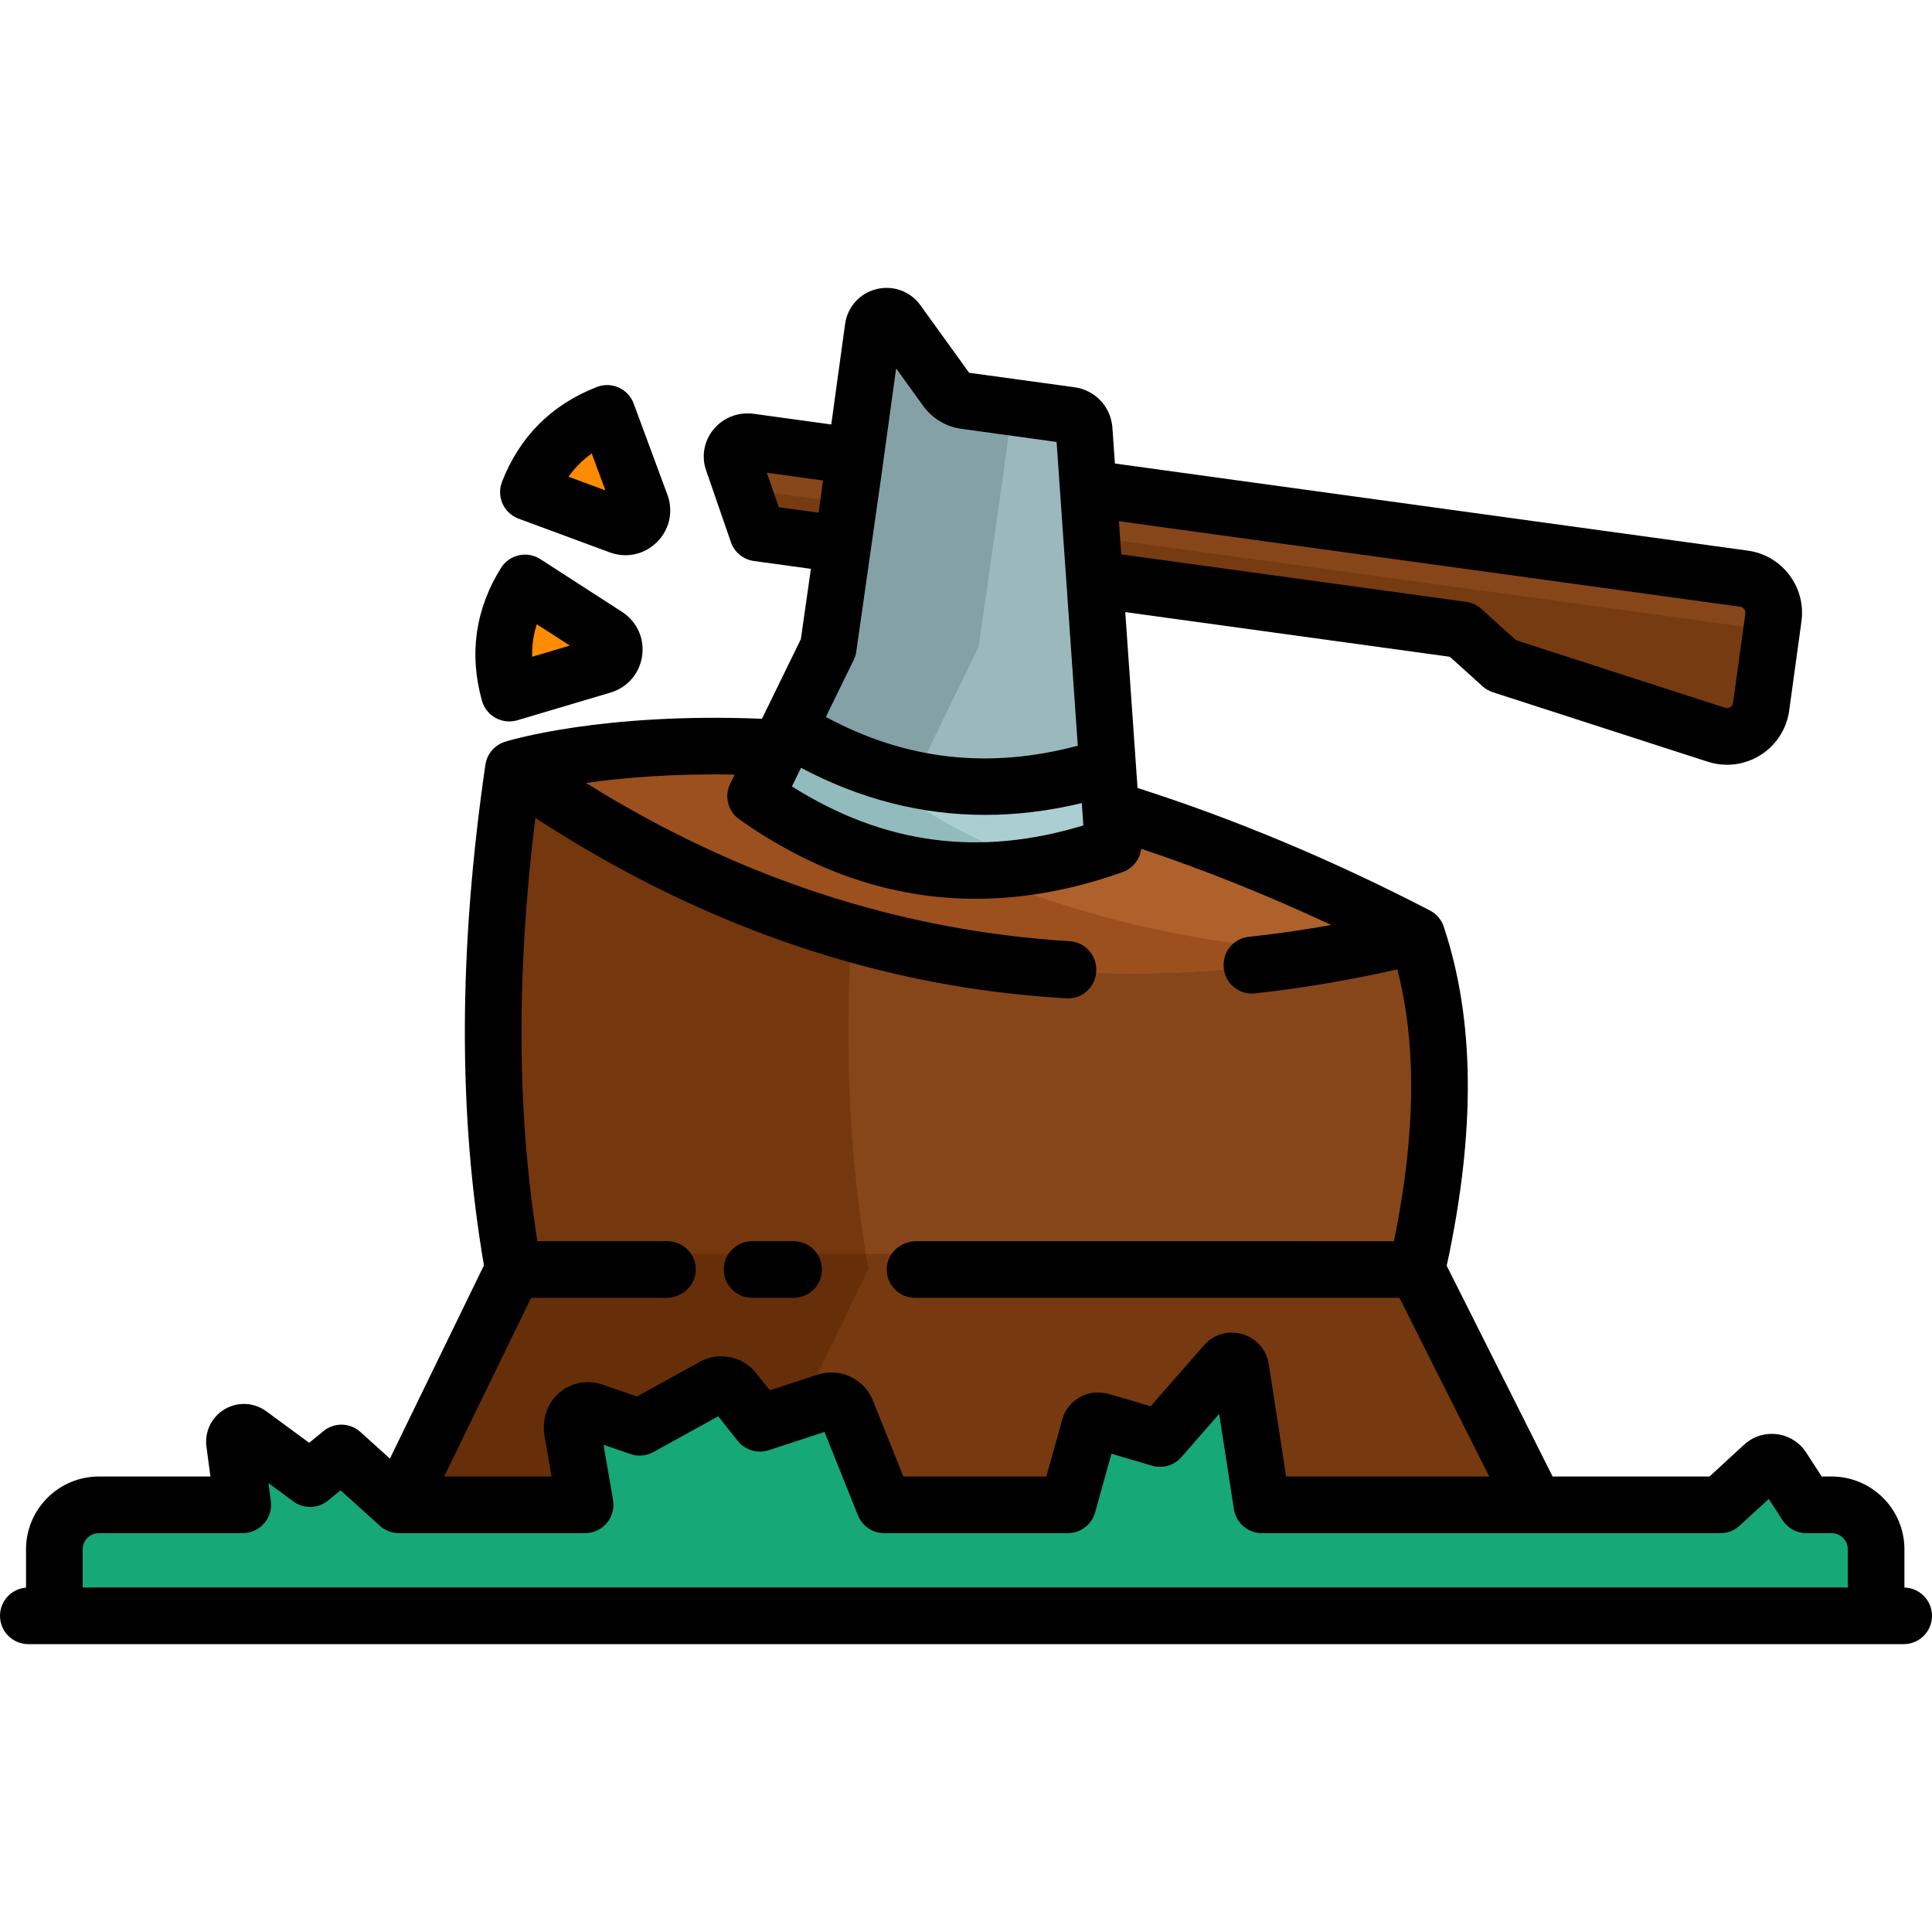 <?xml version="1.0" encoding="iso-8859-1"?>
<!-- Generator: Adobe Illustrator 19.0.0, SVG Export Plug-In . SVG Version: 6.00 Build 0)  -->
<svg version="1.1" id="Capa_1" xmlns="http://www.w3.org/2000/svg" xmlns:xlink="http://www.w3.org/1999/xlink" x="0px" y="0px"
	 viewBox="0 0 512 512" style="enable-background:new 0 0 512 512;" xml:space="preserve">
<path style="fill:#87461A;" d="M376.017,336.367c7.22-32.21,7.889-58.867,2.042-81.482l-1.944-7.525l-7.578,1.721
	c-23.367,5.308-46.588,7.998-69.02,7.998c-15.876,0-31.629-1.352-46.822-4.018c-36.791-6.458-72.605-20.931-106.448-43.017
	l-10.744-7.012l-1.575,12.733c-5.476,44.263-4.951,83.714,1.605,120.593l-30.623,62.937h50.756h78.328h49.38h50.614h73.658
	L376.017,336.367z"/>
<path style="fill:#75370D;" d="M225.652,246.818c-27.303-7.826-53.912-20.137-79.402-36.773l-10.744-7.012l-1.575,12.733
	c-5.476,44.263-4.951,83.714,1.605,120.593l-30.623,62.937h50.756h43.862l30.623-62.937
	C225.168,308.327,223.679,278.804,225.652,246.818z"/>
<path style="fill:#773910;" d="M134.851,332.266c0.225,1.365,0.441,2.734,0.682,4.092l-30.623,62.937h50.756h78.328h49.38h50.614
	h73.658l-31.628-62.929c0.31-1.382,0.591-2.74,0.877-4.102H134.851V332.266z"/>
<path style="fill:#662F0A;" d="M229.458,332.266h-94.607c0.225,1.365,0.441,2.734,0.682,4.092l-30.623,62.937h50.756h43.862
	l30.623-62.937C229.909,334.998,229.683,333.632,229.458,332.266z"/>
<path style="fill:#AF612C;" d="M300.225,257.959c-52.49,0-102.601-14.649-148.944-43.543c-0.149-0.093-0.296-0.192-0.438-0.295
	l-15.338-11.09l18.662-3.47c10.944-1.562,22.796-2.353,35.229-2.353c4.757,0,9.641,0.119,14.519,0.354l93.311,17.254
	c19.431,6.095,39.263,13.85,58.955,23.056l19.934,9.488l-21.899,5.641C336.027,256.291,317.862,257.959,300.225,257.959z"/>
<path style="fill:#9B501E;" d="M215.305,208.917c-0.149-0.093-0.296-0.191-0.438-0.294l-15.338-11.09l0.58-0.107
	c-3.602-0.129-7.194-0.216-10.712-0.216c-12.434,0-24.286,0.791-35.229,2.353l-18.662,3.47l15.338,11.09
	c0.143,0.103,0.289,0.202,0.438,0.295c46.342,28.894,96.454,43.543,148.944,43.543c17.637,0,35.802-1.668,53.991-4.958l2.532-0.651
	C306.983,251.018,259.434,236.432,215.305,208.917z"/>
<g>
	<path style="fill:#773B12;" d="M457.688,195.663c-0.999,0-1.991-0.156-2.953-0.464l-57.054-18.444l-10.374-9.352l-97.706-13.447
		l-1.751-25.102l174.394,24.005c2.551,0.354,4.803,1.673,6.353,3.715c1.555,2.048,2.218,4.578,1.868,7.125l-3.256,23.651
		c-0.389,2.828-1.999,5.32-4.417,6.837C461.238,195.157,459.48,195.663,457.688,195.663z"/>
	<path style="fill:#773B12;" d="M199.993,140.456l-7.47-21.627c-0.514-1.488,0.723-2.995,2.282-2.78l32.322,4.448l-3.359,24.398
		l-22.068-3.036C200.912,141.749,200.252,141.207,199.993,140.456z"/>
</g>
<g>
	<path style="fill:#87461A;" d="M462.246,166.07c2.551,0.354,4.803,1.673,6.353,3.715c0.324,0.427,0.6,0.879,0.846,1.344
		l1.023-7.431c0.35-2.548-0.313-5.077-1.868-7.125c-1.55-2.042-3.802-3.361-6.353-3.715l-174.394-24.005l0.931,13.34L462.246,166.07
		z"/>
	<path style="fill:#87461A;" d="M196.193,129.451l29.15,4.011l1.785-12.967l-32.322-4.448c-1.56-0.214-2.797,1.292-2.282,2.78
		L196.193,129.451z"/>
</g>
<path style="fill:#9BB8BC;" d="M258.49,231.234c-18.24,0-36.037-5.402-52.896-16.058l-3.349-2.116
	c-1.546-0.977-2.109-2.961-1.307-4.604l18.074-37.011l6.599-46.259l5.651-41.053c0.368-2.676,3.812-3.533,5.392-1.343l14.49,20.093
	c1.11,1.54,2.821,2.569,4.696,2.826l25.488,3.508c3.621,0.498,6.398,3.467,6.652,7.114l7.549,108.213l-6.095,1.857
	c-10.517,3.206-20.928,4.831-30.942,4.831C258.492,231.234,258.492,231.234,258.49,231.234z"/>
<path style="fill:#84A2A5;" d="M245.916,215.177L245.916,215.177c-3.452-2.181-4.709-6.61-2.917-10.279l16.336-33.451l6.599-46.259
	l2.443-17.751l-12.536-1.726c-1.875-0.257-3.586-1.286-4.696-2.826L236.655,82.79c-1.58-2.19-5.024-1.333-5.392,1.343l-5.651,41.053
	l-6.599,46.259l-18.084,37.03c-0.797,1.633-0.238,3.603,1.298,4.574l3.366,2.127c16.86,10.654,34.657,16.058,52.896,16.058
	c0.002,0,0.002,0,0.004,0c6.68,0,13.539-0.739,20.486-2.173C267.666,226.566,256.602,221.93,245.916,215.177z"/>
<path style="fill:#AACED1;" d="M293.131,202.323c-10.517,3.206-20.928,4.831-30.942,4.831c-0.002,0-0.002,0-0.004,0
	c-18.204,0-35.968-5.383-52.798-15.998l-8.378,17.155c-0.843,1.726-0.251,3.809,1.372,4.836l3.212,2.029
	c16.86,10.654,34.657,16.058,52.896,16.058c0.002,0,0.002,0,0.004,0c10.014,0,20.424-1.625,30.942-4.831l6.095-1.857l-1.568-22.476
	L293.131,202.323z"/>
<path style="fill:#91BBBC;" d="M262.792,231.127c0.863-0.04,1.727-0.093,2.595-0.155c0.554-0.041,1.11-0.087,1.666-0.138
	c0.661-0.059,1.323-0.124,1.986-0.196c0.624-0.069,1.249-0.143,1.874-0.224c0.332-0.042,0.664-0.091,0.997-0.136
	c1.452-0.202,2.908-0.429,4.369-0.693c0.043-0.008,0.086-0.015,0.13-0.023c0.856-0.156,1.713-0.322,2.573-0.499
	c-11.314-2.495-22.378-7.13-33.064-13.884c-3.39-2.142-4.656-6.451-3.003-10.08c-11.474-2.457-22.694-7.108-33.525-13.941
	l-8.332,17.06c-0.87,1.78-0.259,3.928,1.415,4.986l3.123,1.973c16.86,10.654,34.657,16.058,52.896,16.058c0.002,0,0.002,0,0.004,0
	c1.092,0,2.19-0.028,3.292-0.066C262.121,231.156,262.456,231.143,262.792,231.127z"/>
<path style="fill:#16A877;" d="M13.901,428.711v-18.123c0-6.789,5.503-12.292,12.292-12.292h37.573l-1.724-12.895
	c-0.498-3.73,3.724-6.234,6.757-4.004l13.37,9.824l5.48-4.497c1.632-1.339,3.998-1.284,5.566,0.13l12.686,11.442h48.576
	l-3.491-20.267c-0.551-3.198,2.528-5.817,5.595-4.76l12.893,4.44l19.755-10.894c1.822-1.005,4.104-0.549,5.399,1.079l6.94,8.715
	l17.777-5.81c2.137-0.698,4.451,0.381,5.287,2.469l10.036,25.029h47.942l5.246-18.832c0.639-2.294,3.032-3.621,5.316-2.949
	l14.088,4.145l15.078-17.257c2.386-2.732,6.876-1.429,7.432,2.155l5.072,32.739h120.922l10.811-9.95
	c1.945-1.79,5.032-1.4,6.471,0.818l5.924,9.133h6.422c6.789,0,12.293,5.503,12.293,12.292v18.123H13.901V428.711z"/>
<g>
	<path style="fill:#FF8B00;" d="M139.93,127.57l3.971-5.552c2.372-3.317,5.275-6.221,8.592-8.594l5.556-3.976
		c1.328-0.951,3.196-0.377,3.762,1.154l10.308,27.857c0.734,1.984-1.197,3.914-3.181,3.181l-27.855-10.307
		C139.553,130.765,138.981,128.898,139.93,127.57z"/>
	<path style="fill:#FF8B00;" d="M133.013,174.522c-0.087-3.996,0.483-7.98,1.689-11.791l2.382-7.527
		c0.349-1.103,1.652-1.572,2.624-0.945l27.067,17.474c1.259,0.812,0.985,2.729-0.452,3.155l-30.886,9.172
		c-1.109,0.329-2.227-0.486-2.253-1.643L133.013,174.522z"/>
</g>
<path d="M199.316,343.936h11.008c4.146,0,7.505-3.359,7.505-7.505c0-4.146-3.359-7.505-7.505-7.505h-11.008
	c-4.146,0-7.505,3.359-7.505,7.505C191.812,340.577,195.172,343.936,199.316,343.936z"/>
<path d="M504.692,420.716v-10.128c0-10.64-8.656-19.297-19.297-19.297h-2.617l-4.117-6.347c-1.744-2.691-4.569-4.465-7.751-4.867
	c-3.176-0.401-6.359,0.613-8.717,2.784l-9.158,8.43h-41.572l-28.07-55.848c7.697-35.662,7.45-65.033-0.736-89.721
	c-0.009-0.027-0.016-0.055-0.025-0.082c-0.007-0.022-0.014-0.045-0.021-0.068c-0.029-0.086-0.066-0.168-0.098-0.252
	c-0.047-0.126-0.092-0.252-0.145-0.375c-0.047-0.107-0.101-0.21-0.153-0.315c-0.054-0.109-0.104-0.22-0.164-0.327
	c-0.06-0.109-0.128-0.212-0.193-0.316c-0.061-0.098-0.118-0.197-0.183-0.292c-0.071-0.103-0.148-0.199-0.223-0.298
	c-0.07-0.092-0.136-0.186-0.21-0.274c-0.08-0.095-0.167-0.183-0.251-0.273c-0.102-0.11-0.204-0.219-0.312-0.323
	c-0.143-0.137-0.288-0.27-0.441-0.395c-0.069-0.056-0.145-0.107-0.217-0.161c-0.122-0.092-0.243-0.185-0.369-0.269
	c-0.074-0.049-0.152-0.093-0.228-0.14c-0.134-0.082-0.268-0.164-0.406-0.237c-0.025-0.013-0.047-0.029-0.072-0.042
	c-25.791-13.366-51.845-24.276-77.49-32.464l-3.251-46.607l86.016,11.839l8.693,7.837c0.784,0.708,1.71,1.242,2.717,1.567
	l56.935,18.406c1.678,0.542,3.405,0.809,5.124,0.809c3.089,0,6.149-0.864,8.832-2.55c4.177-2.622,6.956-6.928,7.629-11.813
	l3.255-23.648c1.251-9.082-5.121-17.488-14.204-18.737l-167.745-23.088l-0.666-9.551c-0.003-0.05-0.007-0.099-0.012-0.148
	c-0.487-5.442-4.609-9.766-10.026-10.513l-27.924-3.83l-12.906-17.897c-2.664-3.696-7.239-5.377-11.664-4.274
	c-4.422,1.101-7.682,4.728-8.303,9.243l-3.664,26.624l-20.493-2.821c-4.124-0.568-8.127,0.982-10.723,4.143
	c-2.51,3.056-3.238,7.108-1.949,10.843c0,0.001,0.001,0.002,0.001,0.002l6.57,19.025c0.923,2.673,3.269,4.6,6.07,4.984l15.125,2.082
	l-2.657,18.622l-10.309,21.11c-42.483-1.73-67.066,5.768-68.113,6.096c-0.542,0.17-1.049,0.4-1.522,0.674
	c-0.062,0.036-0.121,0.075-0.182,0.113c-0.197,0.122-0.387,0.251-0.571,0.39c-0.059,0.044-0.118,0.088-0.175,0.134
	c-0.203,0.163-0.397,0.335-0.581,0.517c-0.023,0.022-0.048,0.043-0.071,0.066c-0.204,0.208-0.395,0.427-0.572,0.656
	c-0.043,0.055-0.081,0.113-0.123,0.169c-0.128,0.175-0.25,0.354-0.363,0.54c-0.049,0.08-0.095,0.159-0.141,0.241
	c-0.106,0.19-0.203,0.385-0.293,0.583c-0.029,0.064-0.062,0.126-0.089,0.192c-0.11,0.264-0.205,0.535-0.285,0.812
	c-0.016,0.057-0.028,0.116-0.043,0.173c-0.061,0.232-0.111,0.466-0.149,0.704c-0.006,0.039-0.019,0.076-0.024,0.115
	c-7.126,48.999-7.254,92.43-0.384,132.678l-24.917,51.21l-7.827-7.06c-2.757-2.486-6.917-2.585-9.787-0.229l-3.78,3.103
	l-11.364-8.35c-3.242-2.383-7.575-2.598-11.04-0.544c-3.462,2.053-5.355,5.957-4.82,9.945l1.055,7.886H26.194
	c-10.64,0-19.297,8.656-19.297,19.297v10.149C3.037,421.048,0,424.271,0,428.211c0,4.146,3.359,7.505,7.505,7.505h496.991
	c4.146,0,7.505-3.359,7.505-7.505C512,424.133,508.745,420.822,504.692,420.716z M461.154,160.788
	c0.548,0.076,0.884,0.382,1.068,0.625c0.184,0.243,0.389,0.648,0.313,1.197l-3.255,23.648c-0.085,0.617-0.45,0.966-0.741,1.148
	c-0.293,0.183-0.765,0.359-1.359,0.169l-55.409-17.912l-9.219-8.309c-1.117-1.008-2.512-1.655-4.001-1.86l-91.417-12.582
	l-0.612-8.784L461.154,160.788z M226.24,174.889c0.344-0.703,0.575-1.458,0.686-2.232l6.61-46.339l3.949-28.689l7.167,9.939
	c2.383,3.307,6.067,5.521,10.101,6.074l25.257,3.477l5.616,80.508c-23.654,6.285-45.588,3.785-66.768-7.625L226.24,174.889z
	 M206.378,134.421l-3.154-9.134l14.882,2.048l-1.176,8.537L206.378,134.421z M212.278,203.477
	c15.635,8.297,31.946,12.475,48.792,12.475c8.412,0,16.958-1.05,25.618-3.127l0.413,5.921c-27.573,8.404-52.943,5.012-77.232-10.336
	L212.278,203.477z M140.749,343.936h35.832c4.109,0,7.693-3.167,7.816-7.274c0.127-4.25-3.28-7.735-7.502-7.735h-34.487
	c-5.426-34.301-5.608-71.167-0.534-112.178c34.769,22.692,71.529,37.544,109.439,44.199c10.286,1.805,20.733,3.005,31.313,3.623
	c4.471,0.261,8.158-3.48,7.881-7.95c-0.004-0.066-0.008-0.131-0.012-0.196c-0.235-3.771-3.249-6.766-7.02-6.998
	c-45.015-2.771-87.874-16.764-128.176-41.938c9.494-1.355,22.789-2.524,39.401-2.217l-1.19,2.435
	c-1.614,3.305-0.595,7.293,2.407,9.418c19.822,14.032,40.796,21.064,62.69,21.062c12.675,0,25.662-2.357,38.905-7.078
	c2.72-0.97,4.588-3.393,4.92-6.181c16.681,5.578,33.533,12.334,50.359,20.198c-7.335,1.327-14.622,2.37-21.86,3.145
	c-3.978,0.426-6.917,3.898-6.645,7.891l0.013,0.195c0.287,4.215,4.018,7.365,8.217,6.907c12.471-1.362,25.078-3.486,37.793-6.374
	c5.173,20.012,4.878,43.706-0.888,72.038H242.81c-4.109,0-7.693,3.167-7.816,7.274c-0.127,4.25,3.28,7.735,7.502,7.735h128.367
	l23.801,47.355h-53.816l-4.611-29.768c-0.594-3.835-3.28-6.891-7.008-7.973c-3.728-1.079-7.633,0.063-10.189,2.986l-14.102,16.137
	l-10.836-3.188c-2.495-0.733-5.208-0.611-7.53,0.559c-2.515,1.268-4.328,3.475-5.081,6.175l-4.199,15.072h-37.885l-8.094-20.185
	c-2.305-5.743-8.718-8.74-14.6-6.816l-12.696,4.149l-3.64-4.57c-3.591-4.507-9.859-5.76-14.911-2.979l-16.653,9.183l-9.132-3.146
	c-3.861-1.328-8.019-0.604-11.192,1.934c-3.438,2.751-4.939,7.273-4.192,11.612l1.864,10.818h-28.457L140.749,343.936z
	 M489.682,420.706H21.906v-10.118c0-2.364,1.923-4.288,4.288-4.288h38.144c2.163,0,4.223-0.935,5.647-2.563
	c1.426-1.629,2.078-3.792,1.791-5.938l-0.635-4.752l6.603,4.852c2.764,2.031,6.552,1.929,9.204-0.246l3.295-2.704l10.323,9.313
	l0.005,0.004l0.112,0.101c0.066,0.06,0.138,0.112,0.206,0.169c0.098,0.082,0.193,0.166,0.296,0.243
	c0.12,0.091,0.246,0.173,0.371,0.256c0.073,0.048,0.142,0.101,0.216,0.146c0.207,0.127,0.42,0.245,0.638,0.351
	c0.005,0.002,0.01,0.006,0.015,0.008c0.028,0.013,0.056,0.022,0.083,0.035c0.206,0.097,0.415,0.184,0.628,0.262
	c0.089,0.033,0.178,0.06,0.267,0.089c0.155,0.05,0.312,0.096,0.47,0.136c0.106,0.027,0.213,0.053,0.319,0.075
	c0.145,0.03,0.29,0.053,0.437,0.074c0.111,0.016,0.221,0.035,0.332,0.046c0.168,0.017,0.338,0.023,0.508,0.028
	c0.077,0.002,0.154,0.013,0.231,0.013c0.01,0,0.019-0.002,0.028-0.002h49.34c2.213,0,4.314-0.978,5.739-2.67
	c1.426-1.692,2.031-3.928,1.655-6.109l-2.521-14.629l7.131,2.456c2.003,0.689,4.21,0.501,6.068-0.523l17.187-9.478l5.191,6.519
	c1.952,2.452,5.223,3.429,8.201,2.458l14.781-4.83l8.859,22.094c1.141,2.847,3.898,4.712,6.965,4.712h48.662
	c3.369,0,6.325-2.245,7.229-5.49l4.331-15.546l10.759,3.165c2.813,0.826,5.843-0.057,7.769-2.261l10.011-11.457l3.909,25.235
	c0.565,3.657,3.714,6.356,7.416,6.356h121.546c1.883,0,3.696-0.707,5.082-1.982l7.697-7.084l3.662,5.646
	c1.384,2.133,3.753,3.421,6.296,3.421h6.694c2.364,0,4.288,1.923,4.288,4.288v10.117H489.682z"/>
<path d="M137.426,137.446l24.161,8.941h-0.001c1.374,0.508,2.785,0.756,4.179,0.755c3.08,0,6.071-1.211,8.359-3.5
	c3.324-3.324,4.377-8.129,2.745-12.538l-8.942-24.161c-0.698-1.887-2.126-3.415-3.962-4.24c-1.836-0.826-3.926-0.88-5.803-0.146
	c-11.995,4.677-20.449,13.13-25.124,25.125c-0.73,1.875-0.677,3.965,0.147,5.802C134.008,135.322,135.538,136.747,137.426,137.446z
	 M156.819,120.171l3.621,9.786l-9.786-3.621C152.369,123.938,154.419,121.888,156.819,120.171z"/>
<path d="M131.317,190.252c1.123,0.621,2.373,0.939,3.633,0.939c0.717,0,1.438-0.103,2.137-0.311l24.694-7.334
	c4.508-1.339,7.722-5.061,8.389-9.714c0.666-4.654-1.373-9.13-5.323-11.681l-21.645-13.972c-1.691-1.091-3.751-1.457-5.714-1.017
	c-1.963,0.44-3.668,1.652-4.731,3.361c-6.794,10.938-8.488,22.772-5.036,35.173C128.261,187.637,129.557,189.278,131.317,190.252z
	 M157.511,169.155c-0.001,0.001-0.001,0.001-0.002,0.001l-0.004,0.001C157.507,169.157,157.509,169.156,157.511,169.155z
	 M142.246,165.427l8.767,5.659l-10.003,2.971C140.945,171.108,141.356,168.239,142.246,165.427z"/>
<g>
</g>
<g>
</g>
<g>
</g>
<g>
</g>
<g>
</g>
<g>
</g>
<g>
</g>
<g>
</g>
<g>
</g>
<g>
</g>
<g>
</g>
<g>
</g>
<g>
</g>
<g>
</g>
<g>
</g>
</svg>
